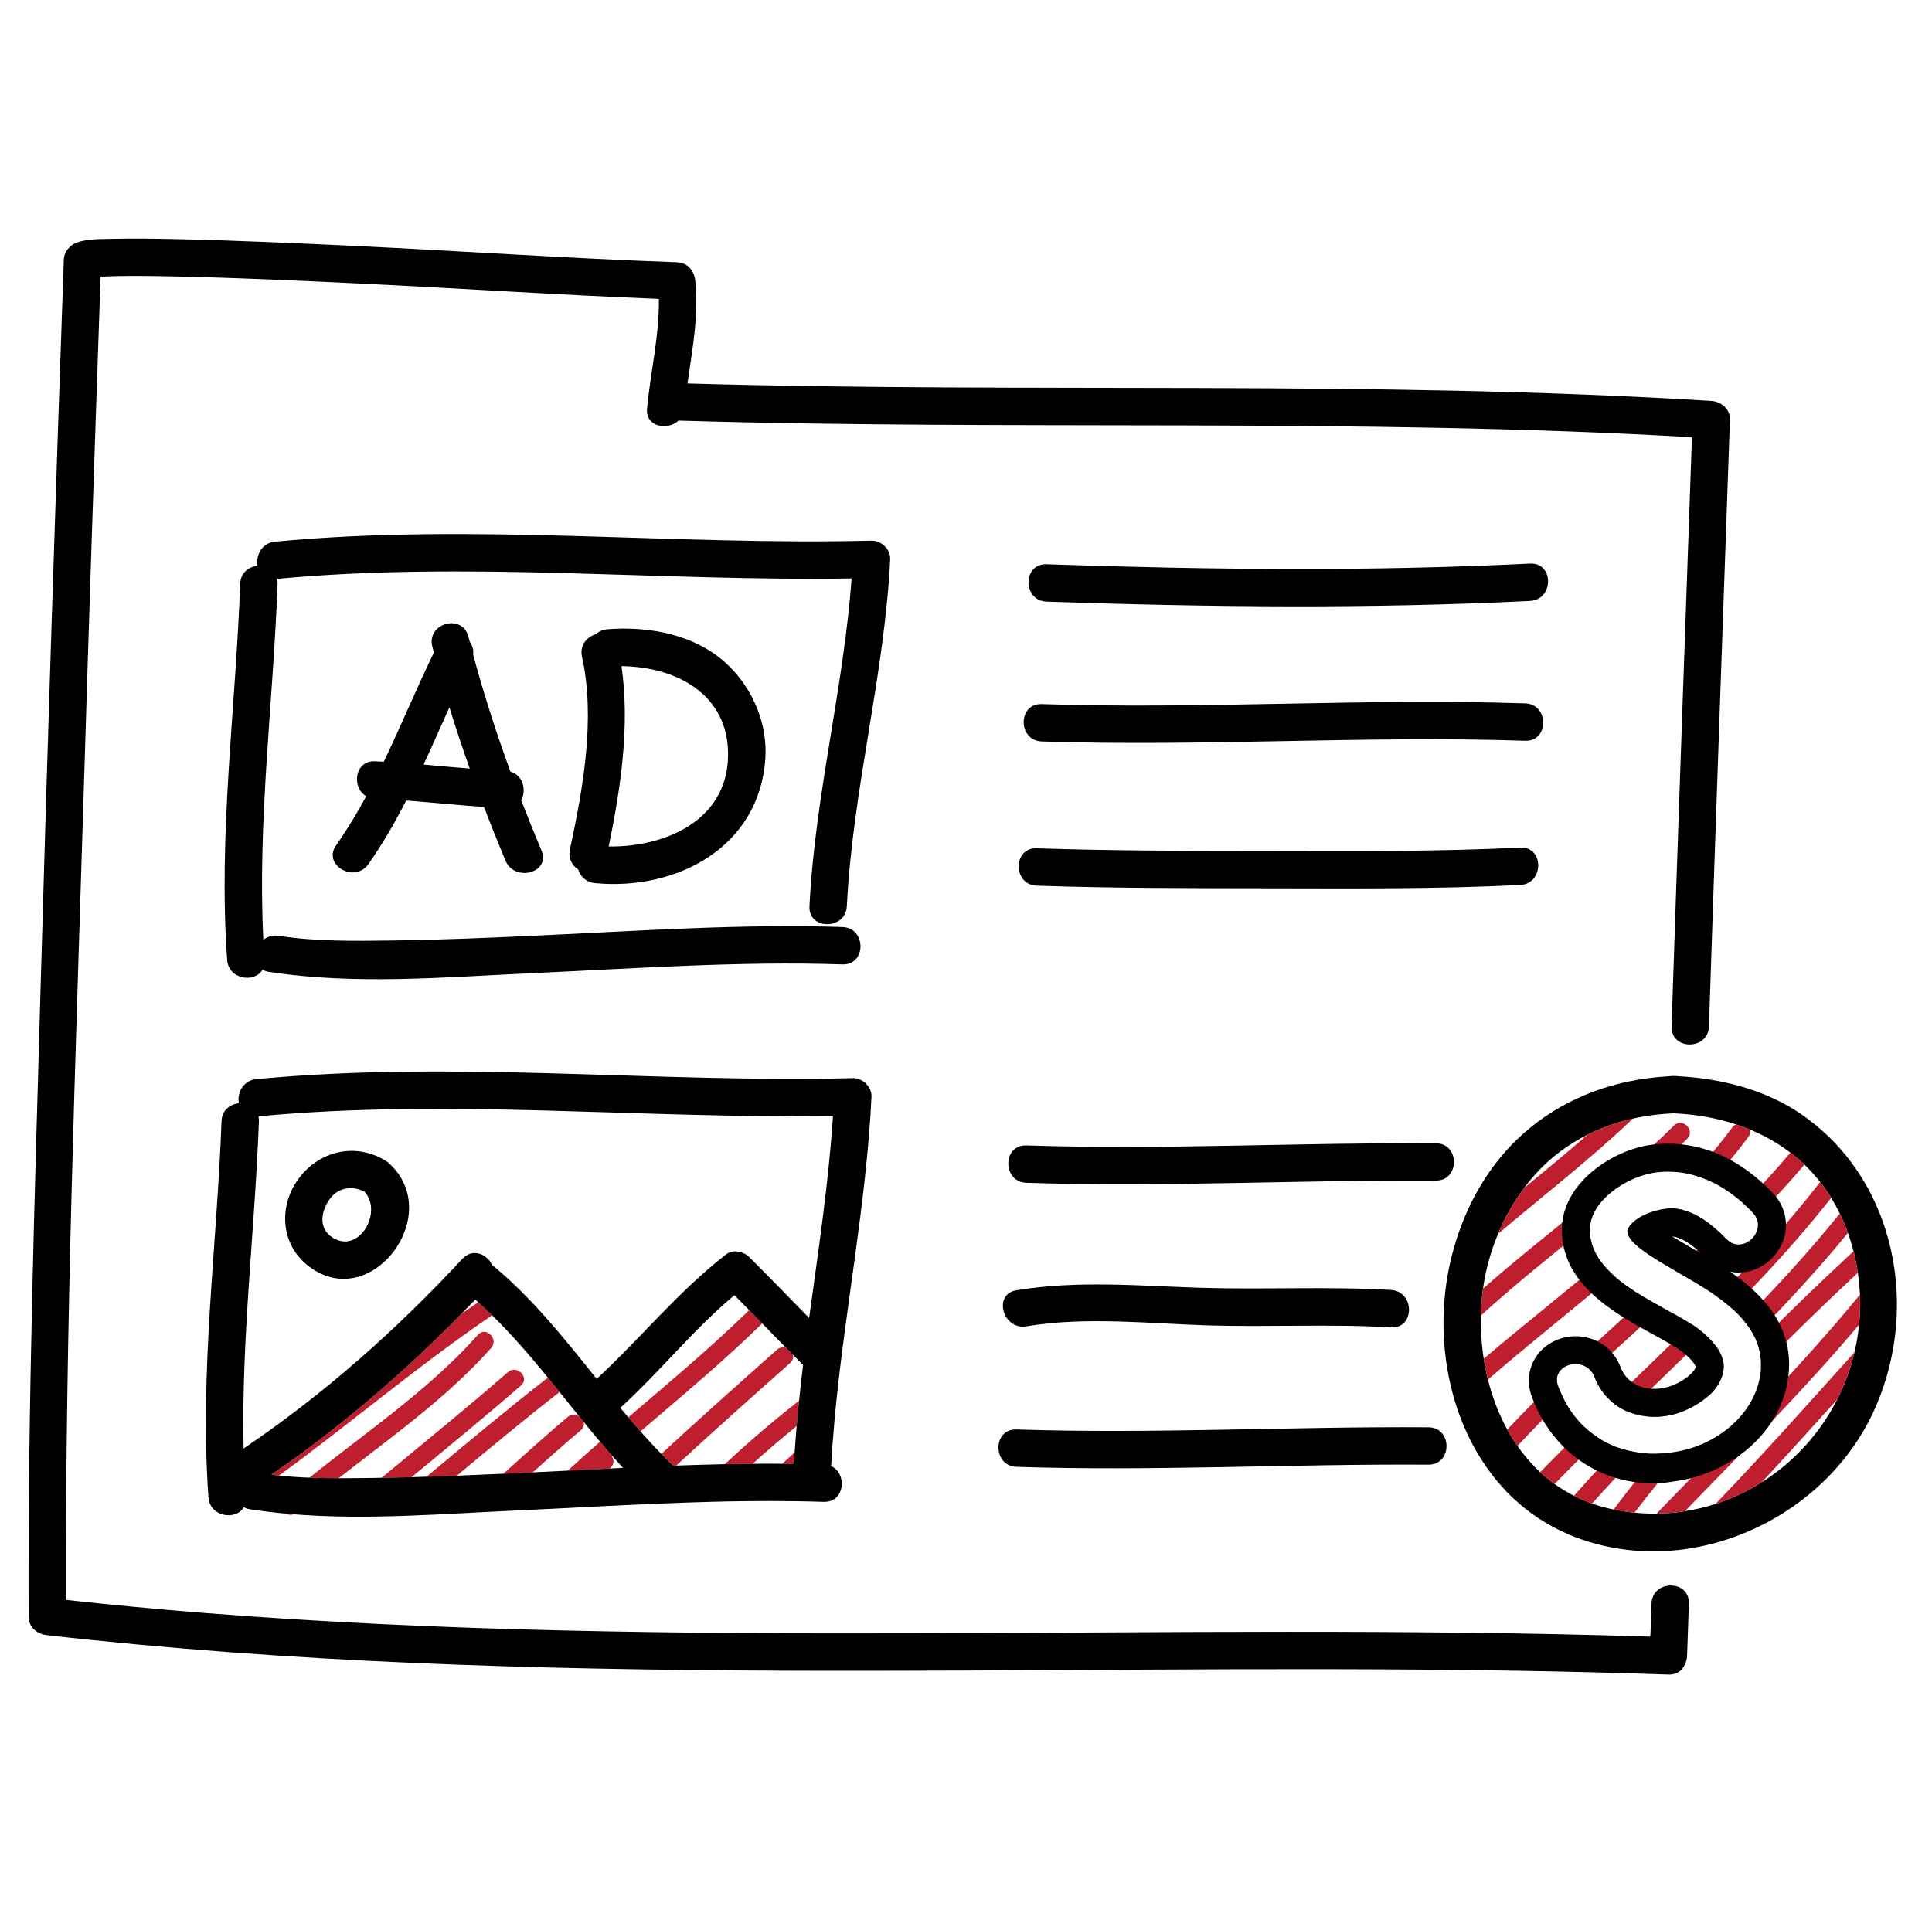<svg width="105" height="104" viewBox="0 0 105 104" fill="none" xmlns="http://www.w3.org/2000/svg">
<path d="M99.334 61.74C99.093 61.509 98.838 61.288 98.573 61.076C98.384 60.925 98.191 60.776 97.99 60.635C96.006 59.239 93.568 58.63 91.173 58.502C91.109 58.493 91.042 58.488 90.97 58.491C90.889 58.487 90.813 58.492 90.742 58.504C90.683 58.507 90.625 58.512 90.566 58.516C90.204 58.539 89.844 58.574 89.487 58.623C86.852 58.985 84.403 60.06 82.445 61.942C80.796 63.527 79.653 65.607 79.025 67.807C78.872 68.342 78.749 68.883 78.657 69.426C78.651 69.464 78.646 69.502 78.64 69.54C78.508 70.365 78.443 71.206 78.45 72.047C78.454 72.504 78.48 72.96 78.525 73.413C78.592 74.091 78.705 74.762 78.864 75.42C78.954 75.788 79.057 76.152 79.175 76.51C79.501 77.497 79.938 78.439 80.487 79.306C80.674 79.601 80.874 79.888 81.087 80.165C81.452 80.64 81.856 81.088 82.299 81.498C82.546 81.727 82.805 81.945 83.076 82.151C83.428 82.418 83.803 82.662 84.196 82.885C84.493 83.054 84.802 83.21 85.123 83.351C85.211 83.39 85.298 83.431 85.388 83.468C86.297 83.839 87.233 84.083 88.175 84.215C88.606 84.275 89.038 84.313 89.469 84.326C89.88 84.339 90.291 84.331 90.7 84.304C91.264 84.265 91.825 84.187 92.38 84.074C96.374 83.263 100.003 80.589 101.776 76.837C102.413 75.487 102.818 74.047 102.994 72.589C103.05 72.122 103.082 71.654 103.091 71.186C103.159 67.68 101.906 64.201 99.334 61.74ZM95.744 80.579C94.962 81.071 94.119 81.468 93.232 81.754C92.692 81.928 92.136 82.061 91.568 82.15C91.063 82.229 90.549 82.273 90.028 82.279C89.633 82.284 89.234 82.267 88.833 82.228C88.456 82.191 88.076 82.133 87.695 82.055C87.653 82.046 87.612 82.04 87.57 82.031C87.206 81.952 86.859 81.851 86.523 81.733C86.181 81.612 85.853 81.47 85.54 81.311C85.169 81.121 84.817 80.908 84.487 80.67C84.211 80.471 83.95 80.255 83.702 80.025C83.241 79.597 82.831 79.12 82.47 78.604C82.271 78.318 82.085 78.021 81.915 77.713C81.452 76.87 81.104 75.951 80.866 74.996C80.773 74.623 80.697 74.245 80.637 73.864C80.517 73.088 80.466 72.299 80.484 71.514C80.492 71.183 80.511 70.852 80.543 70.523C80.558 70.365 80.577 70.207 80.599 70.049C80.74 69.032 81.017 68.026 81.415 67.072C81.785 66.184 82.262 65.34 82.836 64.575C83.054 64.284 83.284 64.004 83.529 63.738C84.328 62.871 85.261 62.192 86.279 61.682C87.058 61.291 87.887 61.002 88.745 60.809C89.471 60.646 90.216 60.55 90.97 60.522C92.127 60.571 93.271 60.767 94.352 61.123C94.602 61.205 94.848 61.296 95.09 61.396C95.88 61.721 96.626 62.141 97.305 62.659C97.57 62.861 97.824 63.078 98.067 63.31C98.371 63.601 98.657 63.916 98.922 64.256C98.983 64.334 99.046 64.409 99.105 64.489C99.253 64.693 99.39 64.904 99.522 65.118C99.694 65.398 99.851 65.685 99.995 65.98C100.159 66.318 100.305 66.666 100.432 67.02C100.549 67.348 100.651 67.682 100.737 68.02C100.835 68.406 100.912 68.796 100.97 69.19C101.027 69.585 101.066 69.983 101.082 70.381C101.105 70.928 101.088 71.475 101.035 72.016C101.019 72.176 101.001 72.335 100.979 72.494C100.93 72.841 100.863 73.182 100.784 73.517C100.573 74.416 100.258 75.271 99.853 76.069C98.907 77.934 97.474 79.49 95.744 80.579Z" fill="black"/>
<path d="M89.756 87.168C89.736 87.769 89.714 88.369 89.693 88.969C63.433 88.131 37.117 89.754 10.895 87.665C8.455 87.471 6.018 87.237 3.584 86.971C3.549 72.215 4.111 57.446 4.56 42.7C4.841 33.479 5.147 24.26 5.467 15.04C5.733 15.026 6 15.016 6.266 15.01C7.388 14.985 8.512 15.006 9.634 15.031C12.925 15.102 16.215 15.254 19.503 15.411C24.938 15.669 30.371 16.037 35.809 16.249C35.833 18.251 35.36 20.198 35.166 22.195C35.067 23.212 36.28 23.428 36.879 22.862C36.899 22.864 36.918 22.867 36.939 22.867C55.273 23.418 73.633 22.707 91.953 23.769C91.578 34.445 91.198 45.12 90.846 55.797C90.803 57.107 92.835 57.103 92.878 55.797C93.24 44.801 93.632 33.806 94.018 22.812C94.038 22.233 93.539 21.829 93.002 21.796C74.475 20.652 55.906 21.384 37.363 20.846C37.626 18.993 37.981 17.167 37.788 15.272C37.73 14.705 37.368 14.277 36.772 14.256C30.936 14.049 25.105 13.646 19.272 13.368C16.003 13.212 12.732 13.066 9.46 12.995C8.358 12.972 7.255 12.956 6.153 12.981C5.531 12.995 4.809 12.972 4.212 13.17C4.017 13.234 3.866 13.338 3.755 13.464C3.588 13.626 3.476 13.854 3.466 14.149C3.011 27.237 2.583 40.325 2.214 53.416C1.891 64.896 1.508 76.39 1.555 87.876C1.557 88.476 2.019 88.829 2.57 88.891C29.056 91.887 55.742 90.391 82.326 90.82C85.109 90.865 87.891 90.935 90.672 91.031C91.146 91.047 91.447 90.791 91.578 90.457C91.642 90.331 91.681 90.184 91.688 90.015C91.722 89.066 91.755 88.117 91.787 87.168C91.831 85.858 89.799 85.862 89.756 87.168Z" fill="black"/>
<path d="M83.154 30.637C74.427 31.072 65.61 30.972 56.88 30.674C55.569 30.63 55.574 32.661 56.88 32.706C65.61 33.004 74.427 33.103 83.154 32.668C84.457 32.603 84.464 30.572 83.154 30.637Z" fill="black"/>
<path d="M82.89 38.237C74.132 37.947 65.374 38.566 56.616 38.276C55.306 38.232 55.31 40.263 56.616 40.307C65.374 40.597 74.132 39.978 82.89 40.269C84.2 40.312 84.196 38.281 82.89 38.237Z" fill="black"/>
<path d="M82.619 46.076C78.088 46.302 73.538 46.262 69.003 46.257C64.785 46.252 60.561 46.257 56.345 46.114C55.034 46.07 55.038 48.101 56.345 48.145C60.561 48.288 64.785 48.282 69.003 48.288C73.538 48.295 78.088 48.333 82.619 48.108C83.922 48.043 83.928 46.011 82.619 46.076Z" fill="black"/>
<path d="M78.037 62.147C70.618 62.103 63.2 62.511 55.782 62.266C54.471 62.222 54.476 64.254 55.782 64.297C63.2 64.543 70.618 64.134 78.037 64.178C79.347 64.186 79.346 62.155 78.037 62.147Z" fill="black"/>
<path d="M55.78 72.1C59.033 71.561 62.379 71.948 65.65 72.049C68.966 72.151 72.283 71.962 75.597 72.156C76.906 72.232 76.898 70.2 75.597 70.124C72.15 69.923 68.698 70.112 65.249 70.005C61.905 69.902 58.565 69.59 55.24 70.141C53.95 70.355 54.499 72.312 55.78 72.1Z" fill="black"/>
<path d="M55.245 79.737C62.707 79.984 70.169 79.569 77.632 79.619C78.942 79.627 78.942 77.596 77.632 77.588C70.169 77.537 62.707 77.953 55.245 77.706C53.934 77.662 53.939 79.694 55.245 79.737Z" fill="black"/>
<path d="M47.364 29.392C36.56 29.662 25.738 28.418 14.951 29.447C14.216 29.517 13.896 30.203 13.995 30.76C13.525 30.805 13.077 31.13 13.055 31.735C12.805 38.55 11.856 45.351 12.345 52.176C12.422 53.261 13.852 53.446 14.267 52.714C14.362 52.769 14.475 52.809 14.608 52.829C19.288 53.556 24.191 53.118 28.896 52.903C34.515 52.647 40.157 52.24 45.784 52.424C47.095 52.467 47.091 50.436 45.784 50.393C40.355 50.216 34.911 50.591 29.491 50.844C26.777 50.971 24.062 51.089 21.346 51.125C19.293 51.152 17.183 51.187 15.148 50.871C14.812 50.819 14.527 50.916 14.312 51.089C13.988 44.628 14.85 38.188 15.086 31.735C15.09 31.639 15.081 31.55 15.064 31.468C25.453 30.492 35.876 31.612 46.283 31.446C45.847 37.422 44.29 43.266 43.993 49.26C43.928 50.569 45.959 50.563 46.024 49.26C46.339 42.921 48.065 36.748 48.38 30.408C48.407 29.865 47.897 29.379 47.364 29.392Z" fill="black"/>
<path d="M25.988 70.791C25.68 71.003 25.372 71.217 25.067 71.433C21.903 74.662 18.473 77.605 14.746 80.169C14.885 80.186 15.025 80.199 15.165 80.213C19.067 77.365 22.744 74.215 26.745 71.501C26.498 71.259 26.246 71.022 25.988 70.791Z" fill="#BE1E2D"/>
<path d="M15.962 82.317C15.82 82.306 15.678 82.294 15.537 82.281C15.664 82.35 15.815 82.372 15.962 82.317Z" fill="#BE1E2D"/>
<path d="M26.692 73.281C27.126 72.794 26.41 72.073 25.974 72.563C23.301 75.568 19.936 77.814 16.818 80.328C17.347 80.348 17.876 80.356 18.405 80.357C21.269 78.112 24.265 76.008 26.692 73.281Z" fill="#BE1E2D"/>
<path d="M27.6 74.594C25.353 76.553 23.034 78.429 20.74 80.333C21.282 80.324 21.823 80.315 22.365 80.3C24.361 78.652 26.366 77.014 28.318 75.312C28.812 74.881 28.091 74.166 27.6 74.594Z" fill="#BE1E2D"/>
<path d="M30.406 75.664C30.204 75.413 30.001 75.162 29.797 74.913C29.741 74.931 29.684 74.959 29.631 75.001C27.441 76.71 25.315 78.499 23.178 80.275C23.728 80.257 24.278 80.239 24.828 80.218C26.652 78.699 28.477 77.18 30.349 75.719C30.371 75.701 30.388 75.682 30.406 75.664Z" fill="#BE1E2D"/>
<path d="M31.715 77.289C31.634 77.19 31.554 77.091 31.474 76.992C31.294 76.881 31.053 76.86 30.849 77.031C29.66 78.029 28.51 79.07 27.359 80.111C27.731 80.094 28.103 80.078 28.474 80.061C28.635 80.053 28.795 80.045 28.955 80.037C29.815 79.263 30.68 78.494 31.567 77.75C31.733 77.611 31.763 77.441 31.715 77.289Z" fill="#BE1E2D"/>
<path d="M33.25 79.16C33.257 79.153 33.264 79.147 33.272 79.141C33.048 78.887 32.829 78.63 32.611 78.372C32.02 78.889 31.435 79.412 30.857 79.944C31.619 79.905 32.381 79.867 33.143 79.83L33.192 79.781C33.39 79.583 33.371 79.339 33.25 79.16Z" fill="#BE1E2D"/>
<path d="M40.716 71.22C38.621 73.268 36.37 75.144 34.145 77.047C34.363 77.305 34.585 77.56 34.809 77.813C37.049 75.896 39.315 74.007 41.425 71.945C41.189 71.703 40.953 71.462 40.716 71.22Z" fill="#BE1E2D"/>
<path d="M43.089 73.639C42.966 73.515 42.842 73.392 42.719 73.267C42.562 73.216 42.381 73.236 42.224 73.375C40.118 75.248 38.011 77.121 35.941 79.034C36.153 79.25 36.367 79.465 36.587 79.674C36.641 79.672 36.695 79.671 36.749 79.669C38.79 77.785 40.867 75.939 42.943 74.093C43.099 73.955 43.131 73.788 43.089 73.639Z" fill="#BE1E2D"/>
<path d="M43.428 76.143C42.028 77.234 40.688 78.391 39.387 79.592C39.893 79.582 40.399 79.575 40.905 79.571C41.685 78.869 42.48 78.184 43.297 77.524C43.337 77.064 43.381 76.603 43.428 76.143Z" fill="#BE1E2D"/>
<path d="M43.148 79.573C43.16 79.367 43.176 79.161 43.19 78.955C42.961 79.157 42.736 79.362 42.514 79.57C42.725 79.572 42.937 79.57 43.148 79.573Z" fill="#BE1E2D"/>
<path d="M47.364 59.624C47.39 59.081 46.882 58.595 46.348 58.608C35.544 58.877 24.722 57.634 13.935 58.663C13.2 58.733 12.88 59.419 12.98 59.976C12.51 60.021 12.062 60.346 12.04 60.952C11.79 67.766 10.841 74.567 11.329 81.392C11.406 82.477 12.836 82.662 13.251 81.93C13.346 81.985 13.459 82.025 13.593 82.046C14.237 82.146 14.886 82.222 15.537 82.281C15.679 82.294 15.821 82.306 15.962 82.317C16.721 82.377 17.483 82.414 18.248 82.432C18.762 82.444 19.276 82.449 19.791 82.446C20.042 82.445 20.292 82.442 20.543 82.438C21.095 82.429 21.648 82.413 22.2 82.393C23.116 82.36 24.032 82.316 24.943 82.268C25.488 82.24 26.031 82.211 26.572 82.183C27.01 82.161 27.446 82.139 27.88 82.119C28.297 82.1 28.713 82.08 29.13 82.06C29.748 82.03 30.368 81.998 30.987 81.967C31.638 81.934 32.289 81.901 32.94 81.868C33.455 81.843 33.97 81.818 34.485 81.794C35.386 81.752 36.288 81.714 37.189 81.683C37.69 81.665 38.19 81.65 38.69 81.637C39.292 81.622 39.895 81.609 40.498 81.602C40.961 81.597 41.425 81.595 41.888 81.595C42.849 81.596 43.809 81.609 44.769 81.64C45.927 81.678 46.057 80.097 45.171 79.699C45.191 79.321 45.216 78.942 45.243 78.564C45.274 78.135 45.309 77.705 45.347 77.276C45.878 71.378 47.078 65.546 47.364 59.624ZM14.071 60.951C14.074 60.855 14.065 60.766 14.048 60.684C24.439 59.708 34.863 60.828 45.271 60.661C45.03 64.342 44.472 67.992 43.975 71.648C42.889 70.542 41.816 69.424 40.717 68.331C40.424 68.039 39.843 67.897 39.486 68.172C36.884 70.175 34.832 72.74 32.428 74.956C30.682 72.779 28.951 70.589 26.788 68.797C26.775 68.786 26.76 68.776 26.746 68.766C26.476 68.179 25.693 67.823 25.127 68.433C21.542 72.297 17.607 75.79 13.239 78.741C13.107 72.805 13.853 66.883 14.071 60.951ZM30.857 79.943C30.223 79.975 29.589 80.007 28.955 80.037C28.795 80.045 28.635 80.053 28.474 80.061C28.103 80.078 27.731 80.094 27.359 80.111C26.515 80.149 25.671 80.186 24.827 80.218C24.277 80.239 23.727 80.257 23.177 80.274C22.906 80.283 22.635 80.293 22.364 80.3C21.822 80.314 21.281 80.324 20.739 80.332C20.603 80.335 20.467 80.339 20.33 80.341C19.693 80.349 19.049 80.357 18.405 80.356C17.876 80.355 17.347 80.348 16.818 80.327C16.265 80.306 15.713 80.269 15.164 80.213C15.024 80.199 14.884 80.186 14.745 80.169C18.472 77.605 21.902 74.661 25.066 71.433C25.321 71.172 25.579 70.912 25.831 70.648C25.884 70.695 25.935 70.743 25.987 70.79C26.245 71.022 26.497 71.259 26.744 71.5C27.836 72.569 28.83 73.728 29.796 74.912C30 75.162 30.203 75.412 30.405 75.663C30.762 76.106 31.117 76.55 31.474 76.992C31.554 77.091 31.634 77.19 31.715 77.289C32.011 77.653 32.309 78.014 32.611 78.372C32.829 78.63 33.048 78.887 33.272 79.14C33.465 79.36 33.66 79.578 33.858 79.794C33.62 79.805 33.382 79.817 33.143 79.829C32.381 79.867 31.619 79.905 30.857 79.943ZM39.386 79.593C38.507 79.611 37.628 79.636 36.749 79.669C36.695 79.671 36.641 79.673 36.586 79.675C36.367 79.465 36.153 79.25 35.941 79.034C35.552 78.637 35.176 78.229 34.808 77.813C34.584 77.561 34.362 77.305 34.144 77.047C33.999 76.876 33.853 76.706 33.711 76.534C35.857 74.578 37.685 72.268 39.916 70.406C40.183 70.676 40.45 70.948 40.716 71.22C40.952 71.461 41.188 71.703 41.424 71.945C41.855 72.386 42.285 72.828 42.718 73.267C42.841 73.391 42.965 73.515 43.088 73.639C43.274 73.826 43.458 74.013 43.645 74.199C43.566 74.846 43.495 75.495 43.428 76.143C43.38 76.603 43.337 77.063 43.297 77.524C43.255 78 43.219 78.477 43.188 78.955C43.175 79.161 43.158 79.367 43.147 79.573C42.935 79.57 42.724 79.571 42.512 79.57C41.976 79.566 41.441 79.566 40.904 79.571C40.399 79.575 39.892 79.582 39.386 79.593Z" fill="black"/>
<path d="M31.422 47.262C31.541 47.638 31.847 47.96 32.338 48.007C36.77 48.429 41.252 46.065 41.593 41.267C41.727 39.392 40.945 37.51 39.617 36.205C37.892 34.509 35.353 34.031 33.021 34.206C32.753 34.226 32.541 34.329 32.383 34.478C31.901 34.619 31.492 35.071 31.631 35.702C32.371 39.071 31.687 42.858 30.974 46.179C30.868 46.669 31.091 47.05 31.422 47.262ZM39.569 41.119C39.499 44.626 36.118 46.057 33.081 46.015C33.734 42.853 34.244 39.427 33.776 36.214C36.74 36.239 39.636 37.74 39.569 41.119Z" fill="black"/>
<path d="M20.021 46.974C20.797 45.873 21.464 44.71 22.075 43.517C23.484 43.624 24.891 43.773 26.302 43.868C26.677 44.846 27.068 45.817 27.471 46.782C27.968 47.972 29.935 47.45 29.43 46.242C29.049 45.332 28.681 44.416 28.325 43.495C28.624 42.97 28.428 42.14 27.741 41.945C26.976 39.856 26.293 37.738 25.715 35.59C25.747 35.324 25.67 35.078 25.527 34.88C25.503 34.788 25.477 34.697 25.454 34.605C25.134 33.336 23.175 33.874 23.495 35.145C23.523 35.254 23.553 35.362 23.581 35.471C22.635 37.427 21.799 39.447 20.857 41.408C20.698 41.4 20.54 41.39 20.38 41.383C19.256 41.338 19.101 42.827 19.905 43.283C19.409 44.199 18.871 45.093 18.267 45.949C17.51 47.023 19.272 48.036 20.021 46.974ZM24.425 38.453C24.768 39.571 25.139 40.68 25.531 41.781C24.695 41.715 23.859 41.635 23.022 41.563C23.5 40.532 23.957 39.489 24.425 38.453Z" fill="black"/>
<path d="M16.673 68.749C20.06 71.535 24.237 66.07 21.156 63.251C21.153 63.248 21.15 63.246 21.147 63.243C21.091 63.189 21.026 63.138 20.951 63.092C19.307 62.091 17.335 62.557 16.213 64.095C15.152 65.548 15.245 67.575 16.673 68.749ZM17.869 65.253C18.327 64.548 19.132 64.428 19.817 64.785C20.822 65.91 19.503 68.195 18.07 67.272C17.307 66.781 17.44 65.915 17.869 65.253Z" fill="black"/>
<path d="M86.28 61.682C85.153 62.668 83.995 63.622 82.838 64.575C82.263 65.34 81.787 66.184 81.416 67.072C83.869 64.997 86.421 63.024 88.746 60.809C87.888 61.002 87.059 61.291 86.28 61.682Z" fill="#BE1E2D"/>
<path d="M89.681 63.786C90.367 63.177 91.04 62.553 91.692 61.906C92.158 61.444 91.439 60.726 90.974 61.188C87.74 64.394 84.011 67.046 80.599 70.049C80.577 70.207 80.558 70.365 80.543 70.523C80.511 70.852 80.492 71.183 80.484 71.514C82.393 69.769 84.427 68.161 86.435 66.524C86.668 65.139 88.379 64.053 89.681 63.786Z" fill="#BE1E2D"/>
<path d="M95.022 61.803C95.13 61.659 95.139 61.517 95.091 61.396C94.849 61.297 94.603 61.205 94.352 61.123C94.276 61.158 94.205 61.211 94.145 61.291C93.475 62.194 92.757 63.05 92.004 63.872C92.351 63.963 92.687 64.088 93.012 64.243C93.714 63.463 94.39 62.655 95.022 61.803Z" fill="#BE1E2D"/>
<path d="M91.12 65.705C90.853 65.669 90.502 65.697 90.14 65.779C89.62 66.28 89.089 66.772 88.549 67.254C88.689 67.483 88.955 67.726 89.251 67.952C90.034 67.253 90.797 66.535 91.538 65.794C91.401 65.755 91.262 65.724 91.12 65.705Z" fill="#BE1E2D"/>
<path d="M87.013 68.588C84.913 70.371 82.733 72.077 80.637 73.864C80.696 74.246 80.772 74.624 80.865 74.996C83.096 73.059 85.43 71.23 87.68 69.317C87.428 69.088 87.203 68.846 87.013 68.588Z" fill="#BE1E2D"/>
<path d="M84.617 74.985C83.695 75.873 82.789 76.778 81.916 77.714C82.085 78.022 82.271 78.318 82.471 78.604C83.284 77.724 84.126 76.872 84.984 76.035C84.876 75.825 84.775 75.608 84.687 75.377C84.633 75.237 84.613 75.106 84.617 74.985Z" fill="#BE1E2D"/>
<path d="M86.505 74.578C87.766 73.394 89.05 72.234 90.328 71.067C90.028 70.903 89.722 70.732 89.418 70.551C88.101 71.749 86.779 72.942 85.484 74.161C85.856 74.114 86.258 74.237 86.505 74.578Z" fill="#BE1E2D"/>
<path d="M95.446 66.184C96.35 65.255 97.229 64.302 98.067 63.31C97.824 63.078 97.57 62.861 97.305 62.659C96.496 63.621 95.647 64.546 94.773 65.448C94.936 65.594 95.095 65.747 95.249 65.907C95.335 65.995 95.399 66.088 95.446 66.184Z" fill="#BE1E2D"/>
<path d="M93.341 66.884C92.582 67.625 91.81 68.353 91.029 69.075C91.316 69.242 91.618 69.415 91.926 69.597C92.653 68.922 93.373 68.24 94.082 67.548C93.99 67.499 93.899 67.431 93.814 67.343C93.664 67.188 93.506 67.033 93.341 66.884Z" fill="#BE1E2D"/>
<path d="M83.703 80.025C83.951 80.255 84.212 80.471 84.488 80.671C85.296 79.84 86.118 79.022 86.945 78.21C86.658 78.031 86.389 77.825 86.138 77.59C85.318 78.394 84.504 79.203 83.703 80.025Z" fill="#BE1E2D"/>
<path d="M88.46 76.732C89.883 75.352 91.313 73.979 92.719 72.583C92.454 72.342 92.171 72.136 91.92 71.974C90.487 73.392 89.029 74.787 87.578 76.189C87.843 76.419 88.141 76.598 88.46 76.732Z" fill="#BE1E2D"/>
<path d="M99.521 65.118C99.39 64.904 99.253 64.692 99.104 64.489C99.045 64.409 98.983 64.334 98.922 64.256C97.205 66.471 95.321 68.53 93.365 70.523C93.638 70.72 93.901 70.928 94.146 71.148C96.03 69.225 97.849 67.24 99.521 65.118Z" fill="#BE1E2D"/>
<path d="M100.431 67.02C100.304 66.665 100.159 66.318 99.994 65.98C99.965 66.002 99.938 66.03 99.911 66.063C98.299 68.064 96.556 69.945 94.768 71.785C94.995 72.055 95.189 72.342 95.343 72.648C97.108 70.836 98.831 68.984 100.431 67.02Z" fill="#BE1E2D"/>
<path d="M85.541 81.311C85.854 81.47 86.181 81.612 86.524 81.733C87.364 80.793 88.227 79.873 89.102 78.966C88.703 78.913 88.318 78.825 87.953 78.696C87.134 79.553 86.326 80.422 85.541 81.311Z" fill="#BE1E2D"/>
<path d="M91.215 76.81C92.035 75.984 92.859 75.162 93.68 74.336C93.69 73.956 93.544 73.592 93.318 73.259C92.078 74.509 90.829 75.75 89.594 77.004C90.128 77.047 90.681 76.982 91.215 76.81Z" fill="#BE1E2D"/>
<path d="M95.703 74.329C97.413 72.568 99.178 70.86 100.969 69.19C100.912 68.796 100.834 68.406 100.736 68.02C98.965 69.663 97.217 71.34 95.519 73.067C95.656 73.457 95.723 73.876 95.703 74.329Z" fill="#BE1E2D"/>
<path d="M93.297 75.395C93.14 75.564 92.984 75.734 92.828 75.905C93.004 75.752 93.164 75.582 93.297 75.395Z" fill="#BE1E2D"/>
<path d="M90.96 78.943C90.671 78.986 90.387 79.007 90.108 79.015C89.279 80.009 88.473 81.02 87.695 82.055C88.076 82.133 88.456 82.191 88.833 82.228C89.721 81.063 90.646 79.925 91.6 78.812C91.388 78.867 91.174 78.911 90.96 78.943Z" fill="#BE1E2D"/>
<path d="M101.083 70.381C97.647 74.57 93.794 78.385 90.029 82.279C90.55 82.273 91.064 82.229 91.569 82.15C94.792 78.833 98.052 75.548 101.036 72.016C101.089 71.475 101.105 70.927 101.083 70.381Z" fill="#BE1E2D"/>
<path d="M95.744 80.579C97.13 79.091 98.493 77.581 99.853 76.069C100.258 75.27 100.573 74.416 100.784 73.517C98.29 76.284 95.817 79.073 93.232 81.754C94.119 81.468 94.961 81.071 95.744 80.579Z" fill="#BE1E2D"/>
<path d="M94.029 69.13C94.18 69.159 94.334 69.175 94.49 69.175C95.499 69.175 96.452 68.529 96.861 67.567C97.258 66.632 97.061 65.591 96.346 64.849C94.633 63.072 92.719 62.171 90.656 62.171C90.335 62.171 90.009 62.194 89.686 62.239C87.706 62.515 84.936 64.244 84.885 66.772C84.823 69.796 87.752 71.397 89.89 72.565C90.333 72.808 90.752 73.037 91.073 73.241C91.812 73.712 92.12 74.151 92.157 74.297C92.107 74.546 91.784 74.852 91.264 75.139C90.839 75.373 90.37 75.499 89.908 75.499C89.493 75.499 88.482 75.385 88.068 74.3C87.682 73.288 86.727 72.639 85.635 72.639C84.763 72.639 83.963 73.055 83.496 73.732C83.056 74.372 82.971 75.201 83.263 75.967C84.367 78.864 86.854 80.641 89.916 80.641H89.916C90.331 80.641 90.757 80.561 91.184 80.498C93.959 80.085 96.921 77.906 97.213 74.628C97.442 72.055 95.784 70.351 94.029 69.13ZM95.696 74.493C95.483 76.887 93.237 78.605 90.96 78.943C88.126 79.364 85.721 78.091 84.686 75.377C84.219 74.151 86.183 73.625 86.645 74.837C87.487 77.045 90.039 77.553 92 76.472C92.77 76.047 93.538 75.416 93.67 74.492C93.822 73.426 92.683 72.46 91.891 71.956C90.067 70.794 86.355 69.425 86.408 66.803C86.441 65.206 88.494 63.944 89.897 63.748C92.011 63.453 93.805 64.408 95.25 65.906C96.159 66.849 94.724 68.287 93.813 67.343C93.092 66.594 92.187 65.849 91.119 65.705C90.354 65.602 88.894 66.012 88.485 66.77C88.127 67.435 90.154 68.552 90.585 68.812C92.636 70.05 95.955 71.581 95.696 74.493ZM92.459 68.143C92.331 68.069 92.207 67.997 92.085 67.927C91.836 67.782 91.596 67.643 91.372 67.508L91.226 67.422C91.1 67.347 90.984 67.278 90.879 67.213C90.903 67.213 90.915 67.215 90.915 67.215C91.361 67.275 91.868 67.579 92.459 68.143Z" fill="black"/>
</svg>
